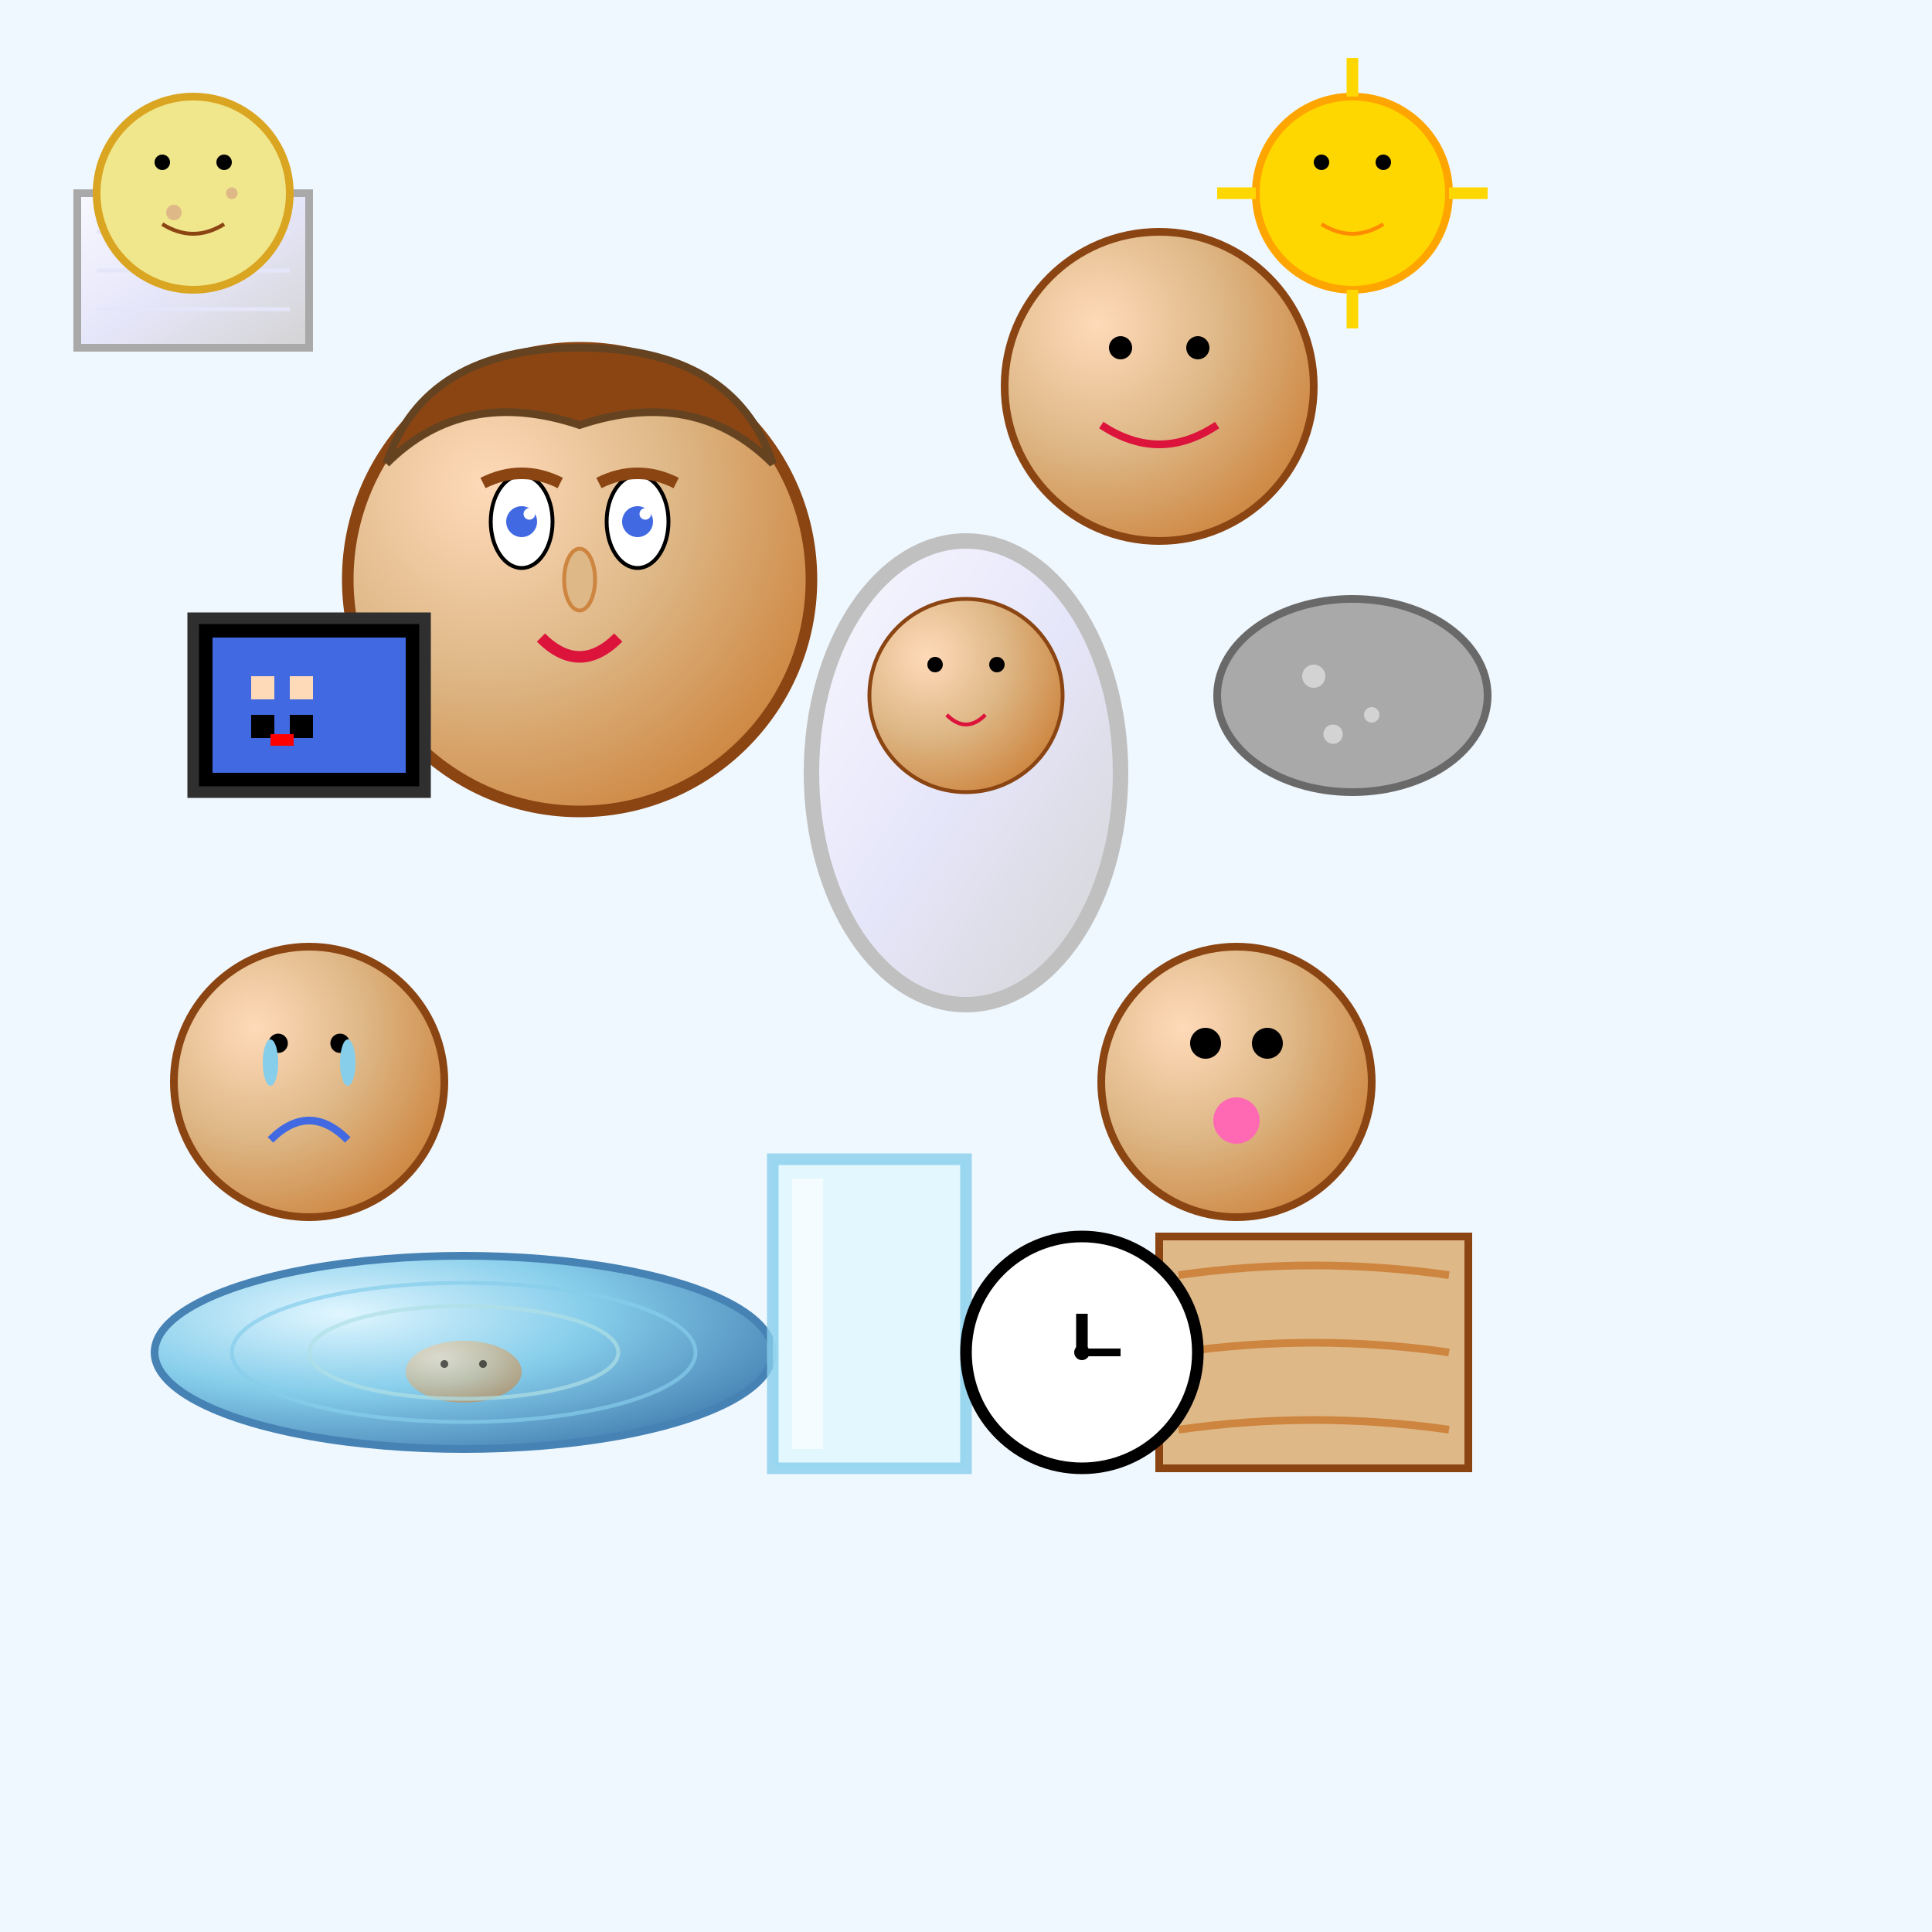 <svg viewBox="0 0 500 500" xmlns="http://www.w3.org/2000/svg">
  <defs>
    <radialGradient id="faceGradient" cx="0.3" cy="0.3" r="0.8">
      <stop offset="0%" stop-color="#FFDAB9"/>
      <stop offset="50%" stop-color="#DEB887"/>
      <stop offset="100%" stop-color="#CD853F"/>
    </radialGradient>
    <linearGradient id="mirrorGradient" x1="0%" y1="0%" x2="100%" y2="100%">
      <stop offset="0%" stop-color="#F8F8FF"/>
      <stop offset="50%" stop-color="#E6E6FA"/>
      <stop offset="100%" stop-color="#D3D3D3"/>
    </linearGradient>
    <radialGradient id="waterGradient" cx="0.3" cy="0.3" r="0.8">
      <stop offset="0%" stop-color="#E0F6FF"/>
      <stop offset="50%" stop-color="#87CEEB"/>
      <stop offset="100%" stop-color="#4682B4"/>
    </radialGradient>
  </defs>  <!-- Background -->
  <rect width="500" height="500" fill="#F0F8FF"/>
  
  <!-- Main human face -->
  <circle cx="150" cy="150" r="60" fill="url(#faceGradient)" stroke="#8B4513" stroke-width="3"/>
  
  <!-- Eyes -->
  <ellipse cx="135" cy="135" rx="8" ry="12" fill="#FFF" stroke="#000" stroke-width="1"/>
  <ellipse cx="165" cy="135" rx="8" ry="12" fill="#FFF" stroke="#000" stroke-width="1"/>
  <circle cx="135" cy="135" r="4" fill="#4169E1"/>
  <circle cx="165" cy="135" r="4" fill="#4169E1"/>
  <circle cx="137" cy="133" r="1.5" fill="#FFF"/>
  <circle cx="167" cy="133" r="1.5" fill="#FFF"/>
  
  <!-- Eyebrows -->
  <path d="M125 125 Q135 120 145 125" stroke="#8B4513" stroke-width="3" fill="none"/>
  <path d="M155 125 Q165 120 175 125" stroke="#8B4513" stroke-width="3" fill="none"/>
  
  <!-- Nose -->
  <ellipse cx="150" cy="150" rx="4" ry="8" fill="#DEB887" stroke="#CD853F" stroke-width="1"/>
  
  <!-- Mouth -->
  <path d="M140 165 Q150 175 160 165" stroke="#DC143C" stroke-width="3" fill="none"/>
  
  <!-- Hair -->
  <path d="M100 120 Q120 100 150 110 Q180 100 200 120 Q190 90 150 90 Q110 90 100 120" 
    fill="#8B4513" stroke="#654321" stroke-width="2"/>
  
  <!-- Different facial expressions -->
  <!-- Happy face -->
  <circle cx="300" cy="100" r="40" fill="url(#faceGradient)" stroke="#8B4513" stroke-width="2"/>
  <circle cx="290" cy="90" r="3" fill="#000"/>
  <circle cx="310" cy="90" r="3" fill="#000"/>
  <path d="M285 110 Q300 120 315 110" stroke="#DC143C" stroke-width="2" fill="none"/>
  
  <!-- Sad face -->
  <circle cx="80" cy="280" r="35" fill="url(#faceGradient)" stroke="#8B4513" stroke-width="2"/>
  <circle cx="72" cy="270" r="2.5" fill="#000"/>
  <circle cx="88" cy="270" r="2.5" fill="#000"/>
  <path d="M70 295 Q80 285 90 295" stroke="#4169E1" stroke-width="2" fill="none"/>
  <!-- Tears -->
  <ellipse cx="70" cy="275" rx="2" ry="6" fill="#87CEEB"/>
  <ellipse cx="90" cy="275" rx="2" ry="6" fill="#87CEEB"/>
  
  <!-- Surprised face -->
  <circle cx="320" cy="280" r="35" fill="url(#faceGradient)" stroke="#8B4513" stroke-width="2"/>
  <circle cx="312" cy="270" r="4" fill="#000"/>
  <circle cx="328" cy="270" r="4" fill="#000"/>
  <circle cx="320" cy="290" r="6" fill="#FF69B4"/>
  
  <!-- Mirror/reflective surface -->
  <ellipse cx="250" cy="200" rx="40" ry="60" fill="url(#mirrorGradient)" stroke="#C0C0C0" stroke-width="4"/>
  
  <!-- Reflection in mirror -->
  <circle cx="250" cy="180" r="25" fill="url(#faceGradient)" stroke="#8B4513" stroke-width="1"/>
  <circle cx="242" cy="172" r="2" fill="#000"/>
  <circle cx="258" cy="172" r="2" fill="#000"/>
  <path d="M245 185 Q250 190 255 185" stroke="#DC143C" stroke-width="1" fill="none"/>
  
  <!-- Water surface with reflection -->
  <ellipse cx="120" cy="350" rx="80" ry="25" fill="url(#waterGradient)" stroke="#4682B4" stroke-width="2"/>
  
  <!-- Face reflection in water -->
  <ellipse cx="120" cy="355" rx="15" ry="8" fill="url(#faceGradient)" opacity="0.6"/>
  <circle cx="115" cy="353" r="1" fill="#000" opacity="0.6"/>
  <circle cx="125" cy="353" r="1" fill="#000" opacity="0.6"/>
  
  <!-- Water ripples -->
  <ellipse cx="120" cy="350" rx="60" ry="18" fill="none" stroke="#87CEEB" stroke-width="1" opacity="0.7"/>
  <ellipse cx="120" cy="350" rx="40" ry="12" fill="none" stroke="#B0E0E6" stroke-width="1" opacity="0.7"/>
  
  <!-- Different surface textures -->
  <!-- Wooden surface -->
  <rect x="300" y="320" width="80" height="60" fill="#DEB887" stroke="#8B4513" stroke-width="2"/>
  <path d="M305 330 Q340 325 375 330" stroke="#CD853F" stroke-width="2" fill="none"/>
  <path d="M305 350 Q340 345 375 350" stroke="#CD853F" stroke-width="2" fill="none"/>
  <path d="M305 370 Q340 365 375 370" stroke="#CD853F" stroke-width="2" fill="none"/>
  
  <!-- Metallic surface -->
  <rect x="20" y="50" width="60" height="40" fill="url(#mirrorGradient)" stroke="#A9A9A9" stroke-width="2"/>
  <path d="M25 60 L75 60" stroke="#E6E6FA" stroke-width="1"/>
  <path d="M25 70 L75 70" stroke="#E6E6FA" stroke-width="1"/>
  <path d="M25 80 L75 80" stroke="#E6E6FA" stroke-width="1"/>
  
  <!-- Stone surface -->
  <ellipse cx="350" cy="180" rx="35" ry="25" fill="#A9A9A9" stroke="#696969" stroke-width="2"/>
  <circle cx="340" cy="175" r="3" fill="#D3D3D3"/>
  <circle cx="355" cy="185" r="2" fill="#D3D3D3"/>
  <circle cx="345" cy="190" r="2.5" fill="#D3D3D3"/>
  
  <!-- Glass surface -->
  <rect x="200" y="300" width="50" height="80" fill="#E0F6FF" stroke="#87CEEB" stroke-width="3" opacity="0.8"/>
  <!-- Light reflection on glass -->
  <rect x="205" y="305" width="8" height="70" fill="#FFF" opacity="0.6"/>
  
  <!-- Computer screen (digital surface) -->
  <rect x="50" y="160" width="60" height="45" fill="#000" stroke="#2F2F2F" stroke-width="3"/>
  <rect x="55" y="165" width="50" height="35" fill="#4169E1"/>
  <!-- Pixelated face on screen -->
  <rect x="65" y="175" width="6" height="6" fill="#FFDAB9"/>
  <rect x="75" y="175" width="6" height="6" fill="#FFDAB9"/>
  <rect x="65" y="185" width="6" height="6" fill="#000"/>
  <rect x="75" y="185" width="6" height="6" fill="#000"/>
  <rect x="70" y="190" width="6" height="3" fill="#FF0000"/>
  
  <!-- Moon face -->
  <circle cx="50" cy="50" r="25" fill="#F0E68C" stroke="#DAA520" stroke-width="2"/>
  <circle cx="42" cy="42" r="2" fill="#000"/>
  <circle cx="58" cy="42" r="2" fill="#000"/>
  <path d="M42 58 Q50 63 58 58" stroke="#8B4513" stroke-width="1" fill="none"/>
  <!-- Moon craters -->
  <circle cx="45" cy="55" r="2" fill="#DEB887"/>
  <circle cx="60" cy="50" r="1.5" fill="#DEB887"/>
  
  <!-- Sun face -->
  <circle cx="350" cy="50" r="25" fill="#FFD700" stroke="#FFA500" stroke-width="2"/>
  <circle cx="342" cy="42" r="2" fill="#000"/>
  <circle cx="358" cy="42" r="2" fill="#000"/>
  <path d="M342 58 Q350 63 358 58" stroke="#FF8C00" stroke-width="1" fill="none"/>
  <!-- Sun rays -->
  <path d="M325 50 L315 50" stroke="#FFD700" stroke-width="3"/>
  <path d="M375 50 L385 50" stroke="#FFD700" stroke-width="3"/>
  <path d="M350 25 L350 15" stroke="#FFD700" stroke-width="3"/>
  <path d="M350 75 L350 85" stroke="#FFD700" stroke-width="3"/>
  
  <!-- Clock face -->
  <circle cx="280" cy="350" r="30" fill="#FFF" stroke="#000" stroke-width="3"/>
  <circle cx="280" cy="350" r="2" fill="#000"/>
  <!-- Clock numbers -->
  
  <!-- Clock hands -->
  <path d="M280 350 L280 340" stroke="#000" stroke-width="3"/>
  <path d="M280 350 L290 350" stroke="#000" stroke-width="2"/>
  
  <!-- Chinese character -->
  
  <!-- Title -->
  
</svg> 
